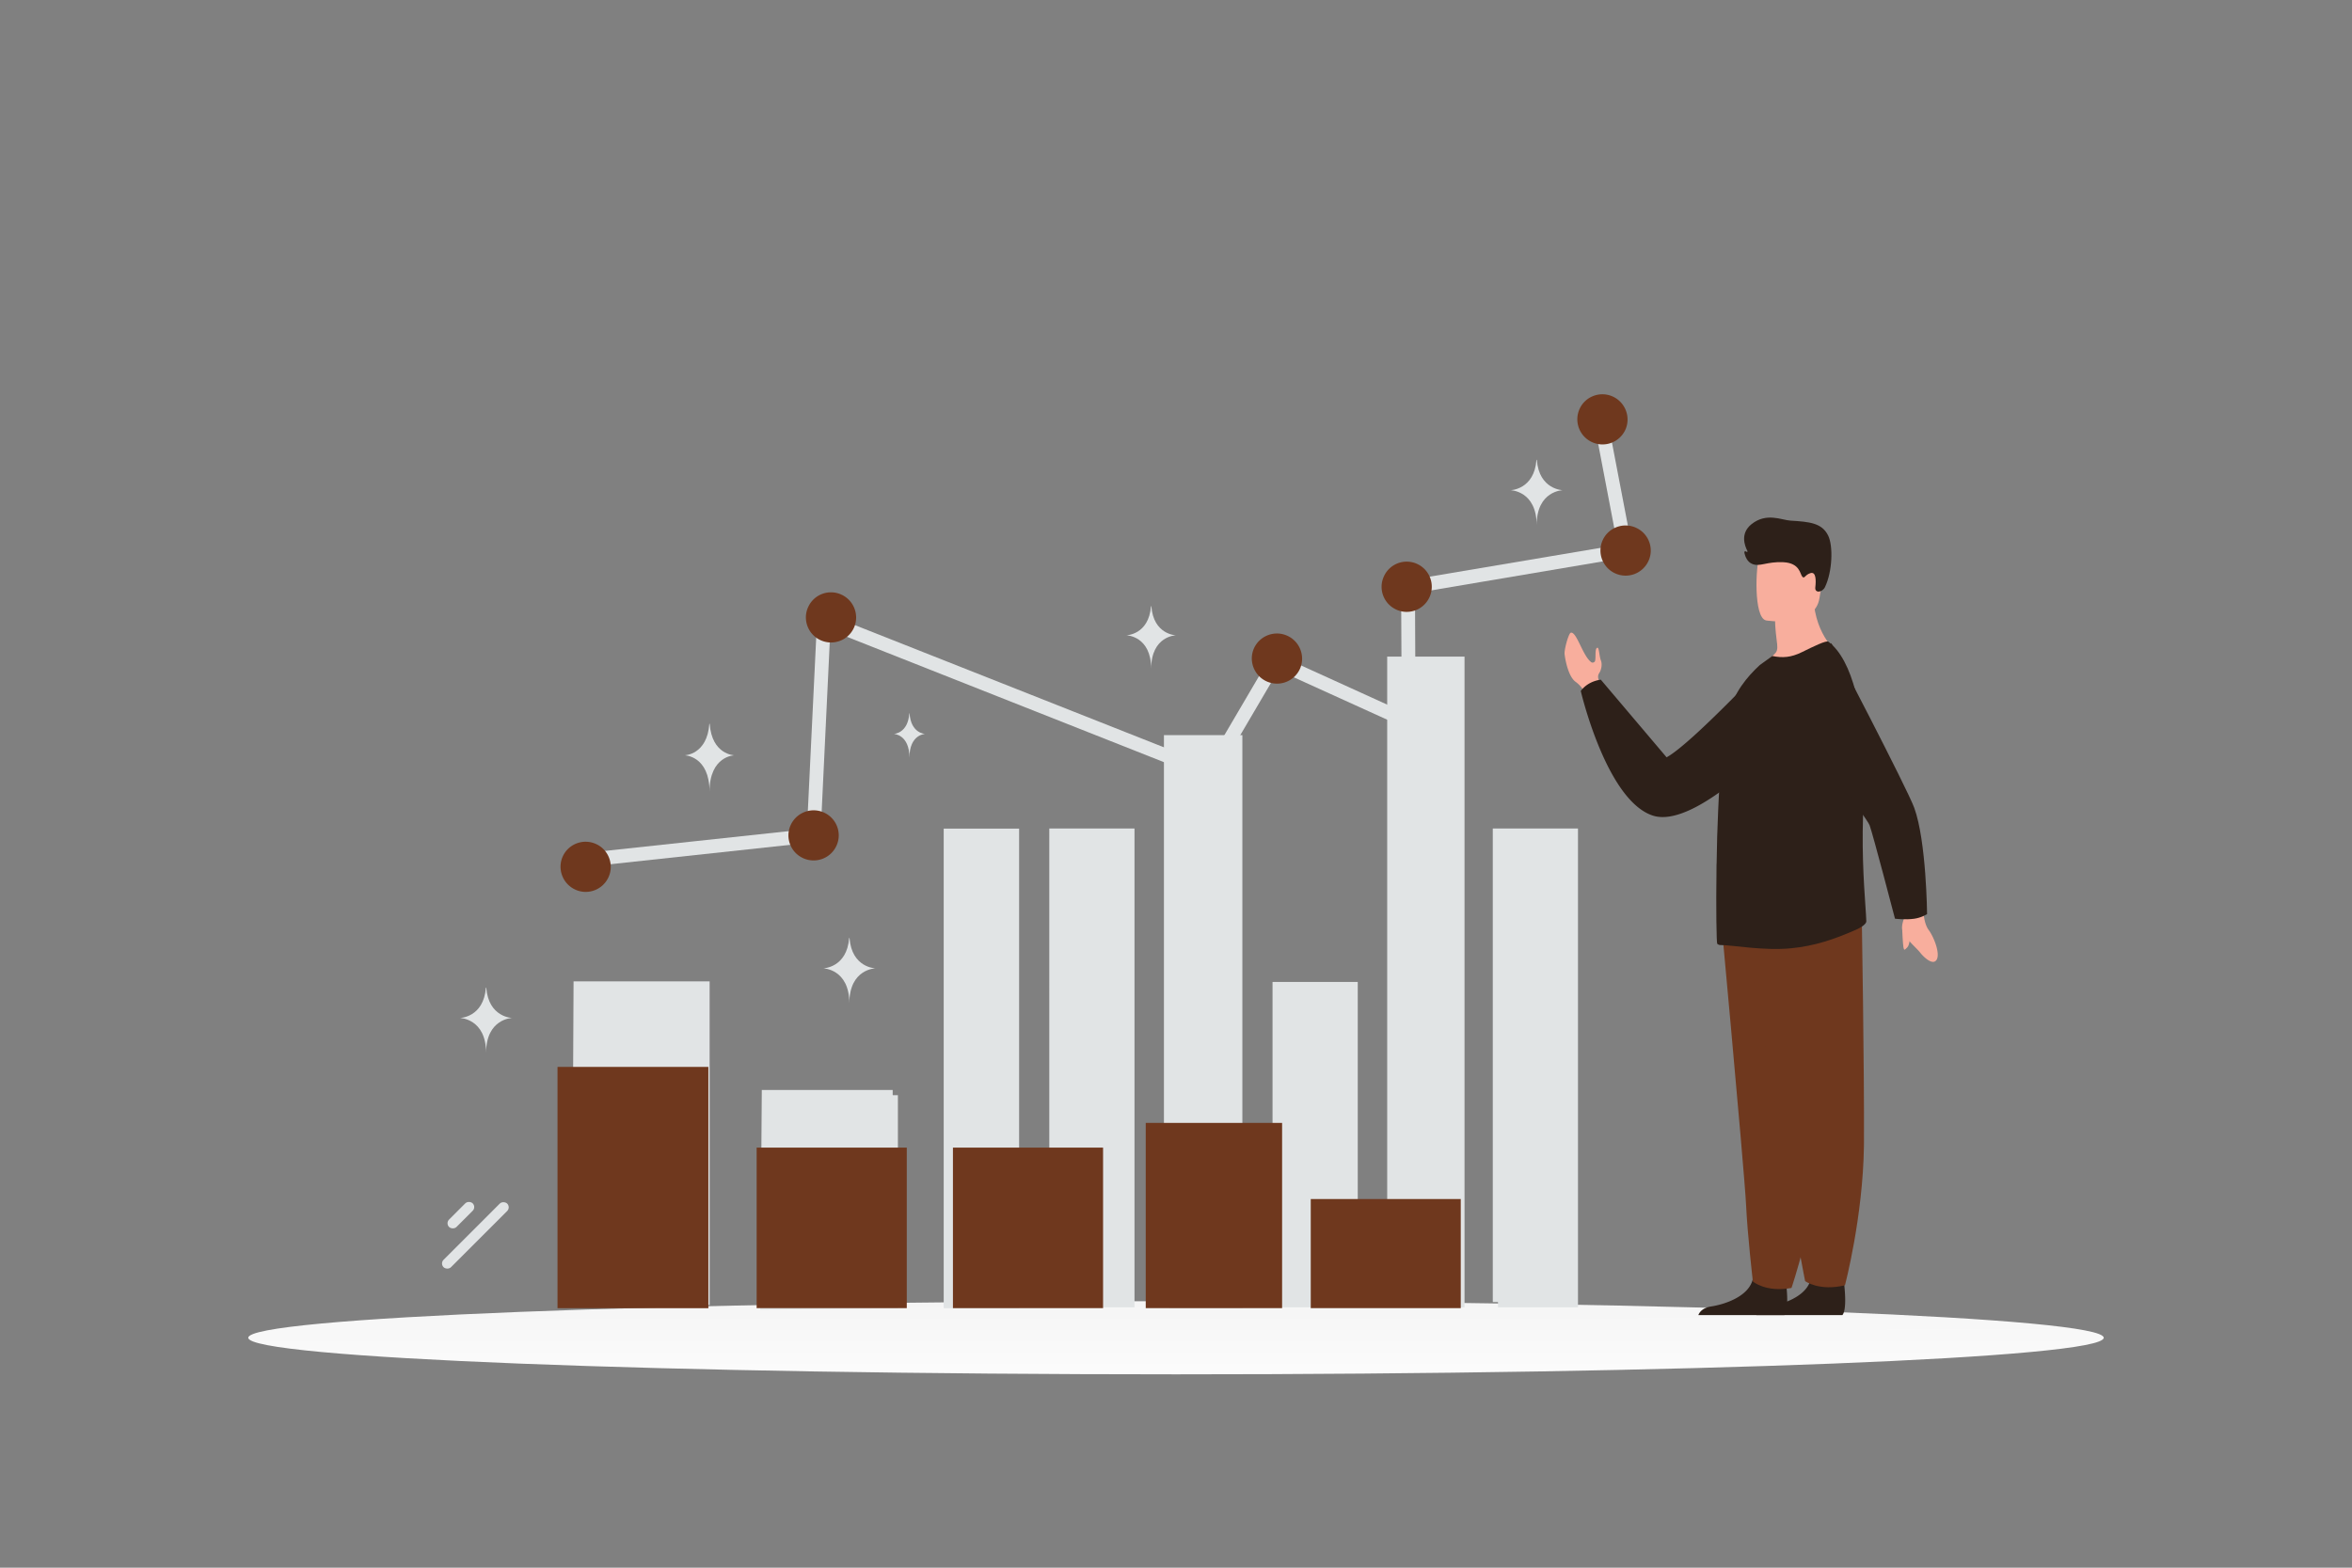 <svg width="900" height="600" viewBox="0 0 900 600" fill="none" xmlns="http://www.w3.org/2000/svg"><rect x="0" y="0" width="900" height="600" fill="#808080" stroke="none"/><path fill="transparent" d="M0 0h900v600H0z"/><path d="M450 526c196.061 0 355-6.268 355-14s-158.939-14-355-14-355 6.268-355 14 158.939 14 355 14z" fill="url(#a)"/><path d="m625.151 212.857-83.703 14.155.235 53.373-52.508-23.842-25.031 42.605-2.07-.847-144.351-57.088-3.858 80.883-89.773 9.687-.564-5.267 85.255-9.17 4.046-83.751 149.104 58.969 25.124-42.792 49.309 22.43-.235-49.658 82.809-13.966-8.987-47.072 5.176-.987 10.022 52.338z" fill="#E1E4E5"/><path d="M321.957 227.576c4.846 2.21 6.964 7.9 4.799 12.696-2.211 4.844-7.904 6.96-12.75 4.75-4.847-2.21-6.964-7.9-4.752-12.697a9.554 9.554 0 0 1 12.703-4.749zm-6.634 83.422c4.846 2.21 6.964 7.9 4.752 12.696-2.211 4.844-7.904 6.96-12.75 4.75-4.847-2.21-6.964-7.9-4.753-12.697 2.212-4.796 7.905-6.96 12.751-4.749zm153.291-27.369c4.846 2.21 6.963 7.9 4.752 12.697-2.212 4.843-7.905 6.959-12.704 4.749-4.846-2.21-6.963-7.9-4.752-12.697 2.164-4.843 7.858-6.959 12.704-4.749zm23.995-40.301c4.847 2.21 6.964 7.9 4.8 12.697a9.609 9.609 0 0 1-12.751 4.749c-4.846-2.21-6.964-7.9-4.799-12.696 2.211-4.797 7.904-6.96 12.75-4.75zm49.639-27.508A9.599 9.599 0 0 1 547 228.564c-2.212 4.843-7.905 6.959-12.704 4.749-4.846-2.21-6.963-7.9-4.752-12.697a9.56 9.56 0 0 1 12.704-4.796zm83.797-13.827c4.846 2.21 6.963 7.9 4.752 12.696a9.608 9.608 0 0 1-12.751 4.75 9.599 9.599 0 0 1-4.752-12.744c2.211-4.796 7.904-6.912 12.751-4.702zm-8.893-50.222c4.799 2.211 6.964 7.901 4.799 12.697-2.211 4.844-7.904 6.96-12.75 4.75a9.598 9.598 0 0 1-4.752-12.744c2.164-4.75 7.857-6.913 12.703-4.703zm-389.06 171.264c4.799 2.163 6.963 7.9 4.752 12.696-2.212 4.844-7.905 6.96-12.704 4.75-4.846-2.21-6.963-7.9-4.799-12.697 2.211-4.843 7.904-6.959 12.751-4.749z" fill="#6f381e"/><path d="M363.108 498.7V319.143h24.861V498.7h-24.861zm40.405-.355V319.089h28.606v179.256h-28.606zm43.869.354V283.354h26.016v215.345h-26.016zm41.56-.355V377.823h28.606v120.521h-28.606zm43.869 0V253.301h25.595v245.043h-25.595zm40.406.001V319.089h28.606v179.256h-28.606zm-231.629-79.188v79.537l-48.682.521.583-80.058h48.099zm-72.047-41.568V497.49l-48.668.774.592-120.675h48.076z" fill="#E1E4E5" stroke="#E1E4E5" stroke-width="4"/><path d="M422.095 439.212h-57.449v61.461h57.449v-61.461zm-75.114 0h-57.449v61.461h57.449v-61.461zm-75.92-30.868h-57.722v92.355h57.722v-92.355zm219.54 21.416h-52.179v70.914h52.179V429.76zm68.364 29.155h-57.401v41.758h57.401v-41.758z" fill="#6f381e"/><path d="M598.7 250.421c.52 4.014 1.911 8.854 4.162 10.497 2.553 1.866 3.342 3.846 3.342 3.846l2.595-.8 3.102-.956s.005-.316-.014-.844a22.896 22.896 0 0 0-.167-2.078s-.591-1.271.238-2.508c.828-1.232 1.209-3.349.626-4.827-.581-1.474-.701-4.813-1.25-4.839-1.331-.075-.42 4.682-1.154 5.353-.661.612-1.226.219-1.327.136l-.02-.017c-3.221-2.407-5.604-11.913-7.795-11.209-.817.262-2.562 6.536-2.338 8.246zm130.957 98.786s-2.75 4.759-1.518 7.504c1.228 2.747 5.491 6.408 6.591 7.844 1.095 1.434 4.814 5.223 6.313 2.785 1.497-2.432-1.147-8.901-2.981-11.339-1.832-2.443-2.005-6.635-2.005-6.635l-6.4-.159z" fill="#F8AE9D"/><path d="M727.897 355.919s.21 5.243.459 6.643c.251 1.404.498.974 1.457.032.958-.941.947-3.685 1.307-3.866.359-.181-3.223-2.809-3.223-2.809z" fill="#F8AE9D"/><path d="M679.791 249.847s-32.08 34.579-42.067 39.997l-25.161-29.7s-4.723.332-7.68 4.314c0 0 9.762 41.889 27.573 47.69 17.811 5.802 54.123-34.984 54.123-34.984l-6.788-27.317zm-29.91 253.472h32.942c1.583-1.866 1-8.754.762-11.006-.05-.455-.083-.716-.083-.716s-11.249-8.686-12.794-2.035a7.718 7.718 0 0 1-.166.615c-1.945 6.221-10.679 9.048-15.718 9.837-3.282.51-4.494 2.155-4.943 3.305z" fill="#2D2019"/><path d="M672.059 503.319h32.943c1.582-1.866.999-8.754.762-11.006-.05-.455-.083-.716-.083-.716s-11.249-8.686-12.794-2.035a7.32 7.32 0 0 1-.167.615c-1.945 6.221-10.678 9.048-15.717 9.837-3.282.51-4.494 2.155-4.944 3.305z" fill="#2D2019"/><path d="M658.879 355.201s1.575 17.046 3.427 37.533c2.515 27.832 5.542 62.021 5.842 68.497.518 11.246 2.592 29.235 2.592 29.235s4.924 4.274 14.78 2.472c0 0 8.784-25.681 11.292-52.854l.116-1.342c2.335-27.66 5.961-85.907 5.961-85.907l-44.01 2.366z" fill="#6f381e"/><path d="M667.813 356.367s2.971 16.877 6.498 37.163c4.794 27.559 10.617 61.415 11.442 67.845 1.43 11.165 4.984 28.95 4.984 28.95s5.356 3.965 15.245 1.589c0 0 6.884-26.083 7.258-53.282l.009-1.343c.159-27.673-.821-85.872-.821-85.872l-44.615 4.95z" fill="#6f381e"/><path d="M672.916 256.074c11.32 3.574 30-6.503 30-6.503s-9.528-7.404-8.984-23.693l-8.752 7.055-5.946 4.79s.024 2.826.674 7.776c.173 1.301.486 3.335-.489 4.378-3.791 4.045-6.503 6.197-6.503 6.197z" fill="#F8AE9D"/><path d="M675.773 237.457s18.7 3.108 20.456-8.568c1.756-11.676 5.35-19.139-6.514-21.616-11.864-2.477-14.863 1.627-16.395 5.382-1.533 3.754-2.364 23.693 2.453 24.802z" fill="#F8AE9D"/><path d="M657.113 361.242c.341.282.737.454 1.191.454 4.253-.058 16.65 2.305 27.139 1.227 8.842-.85 16.673-3.469 25.076-7.235 1.118-.502 3.685-1.874 3.63-3.12-.039-1.368-.173-3.347-.345-5.844-.596-8.678-1.63-23.599-.619-40.817.18-3.206.278-6.385.29-9.517.086-23.336-4.539-43.859-13.84-50.804-.796-.568-5.671 1.815-10.151 4.021-4.139 2.043-7.385 2.258-11.296 1.466l-4.802 3.465c-4.762 4.421-9.979 10.434-12.248 19.558-1.928 7.769-3.061 21.773-3.684 36.287-.282 6.577-.51 13.212-.569 19.503v.223c-.054.624-.054 1.306-.054 1.929-.228 16.164 0 28.976.282 29.204z" fill="#2D2019"/><path d="M732.46 351.63c-3.55.482-7.337-.015-7.337-.015s-8.559-32.791-9.731-35.807c-1.173-3.016-28.766-39.529-28.766-39.529l14.118-30.156s28.931 55.345 31.748 63.05c4.655 12.73 4.911 40.686 4.911 40.686s-2.154 1.395-4.943 1.771zm-34.128-126.924c-1.017 2.105-3.97 2.416-3.698.094.309-2.641.306-6.098-1.842-5.456-2.148.643-2.258 2.364-3.14 1.36-.882-1.003-.897-5.236-7.294-5.534-6.397-.294-8.995 1.932-11.966.623-1.781-.783-2.552-2.71-2.884-4.13-.094-.403.199-.965.468-.651.254.297.893.278.711-.067-1.127-2.138-2.812-6.804 1.481-10.281 5.746-4.652 11.602-1.607 14.926-1.407 7.325.443 12.056.882 14.447 5.695 1.982 3.993 1.642 13.857-1.209 19.754z" fill="#2D2019"/><path d="M440.429 232h.138c.818 10.975 9.433 11.143 9.433 11.143s-9.5.176-9.5 12.857c0-12.681-9.5-12.857-9.5-12.857s8.612-.168 9.429-11.143zm-92.474 41h.087c.517 7.774 5.958 7.893 5.958 7.893s-6 .125-6 9.107c0-8.982-6-9.107-6-9.107s5.439-.119 5.955-7.893zm-23.03 86h.146c.86 11.432 9.929 11.608 9.929 11.608s-10 .183-10 13.392c0-13.209-10-13.392-10-13.392s9.065-.176 9.925-11.608zm-139 19h.146c.86 11.432 9.929 11.608 9.929 11.608s-10 .183-10 13.392c0-13.209-10-13.392-10-13.392s9.065-.176 9.925-11.608zm85.504-101h.138c.818 11.889 9.433 12.072 9.433 12.072s-9.5.19-9.5 13.928c0-13.738-9.5-13.928-9.5-13.928s8.612-.183 9.429-12.072zm316.496-101h.146c.86 11.432 9.929 11.608 9.929 11.608s-10 .183-10 13.392c0-13.209-10-13.392-10-13.392s9.065-.176 9.925-11.608z" fill="#E1E4E5"/><rect x="195.494" y="462.069" width="34.425" height="4.011" rx="2.005" transform="rotate(135 195.494 462.069)" fill="#E1E4E5"/><rect x="182.295" y="461.975" width="12.782" height="4.011" rx="2.005" transform="rotate(135 182.295 461.975)" fill="#E1E4E5"/><defs><linearGradient id="a" x1="465.139" y1="541.698" x2="465.105" y2="467.531" gradientUnits="userSpaceOnUse"><stop stop-color="#fff"/><stop offset="1" stop-color="#EEE"/></linearGradient></defs></svg>
